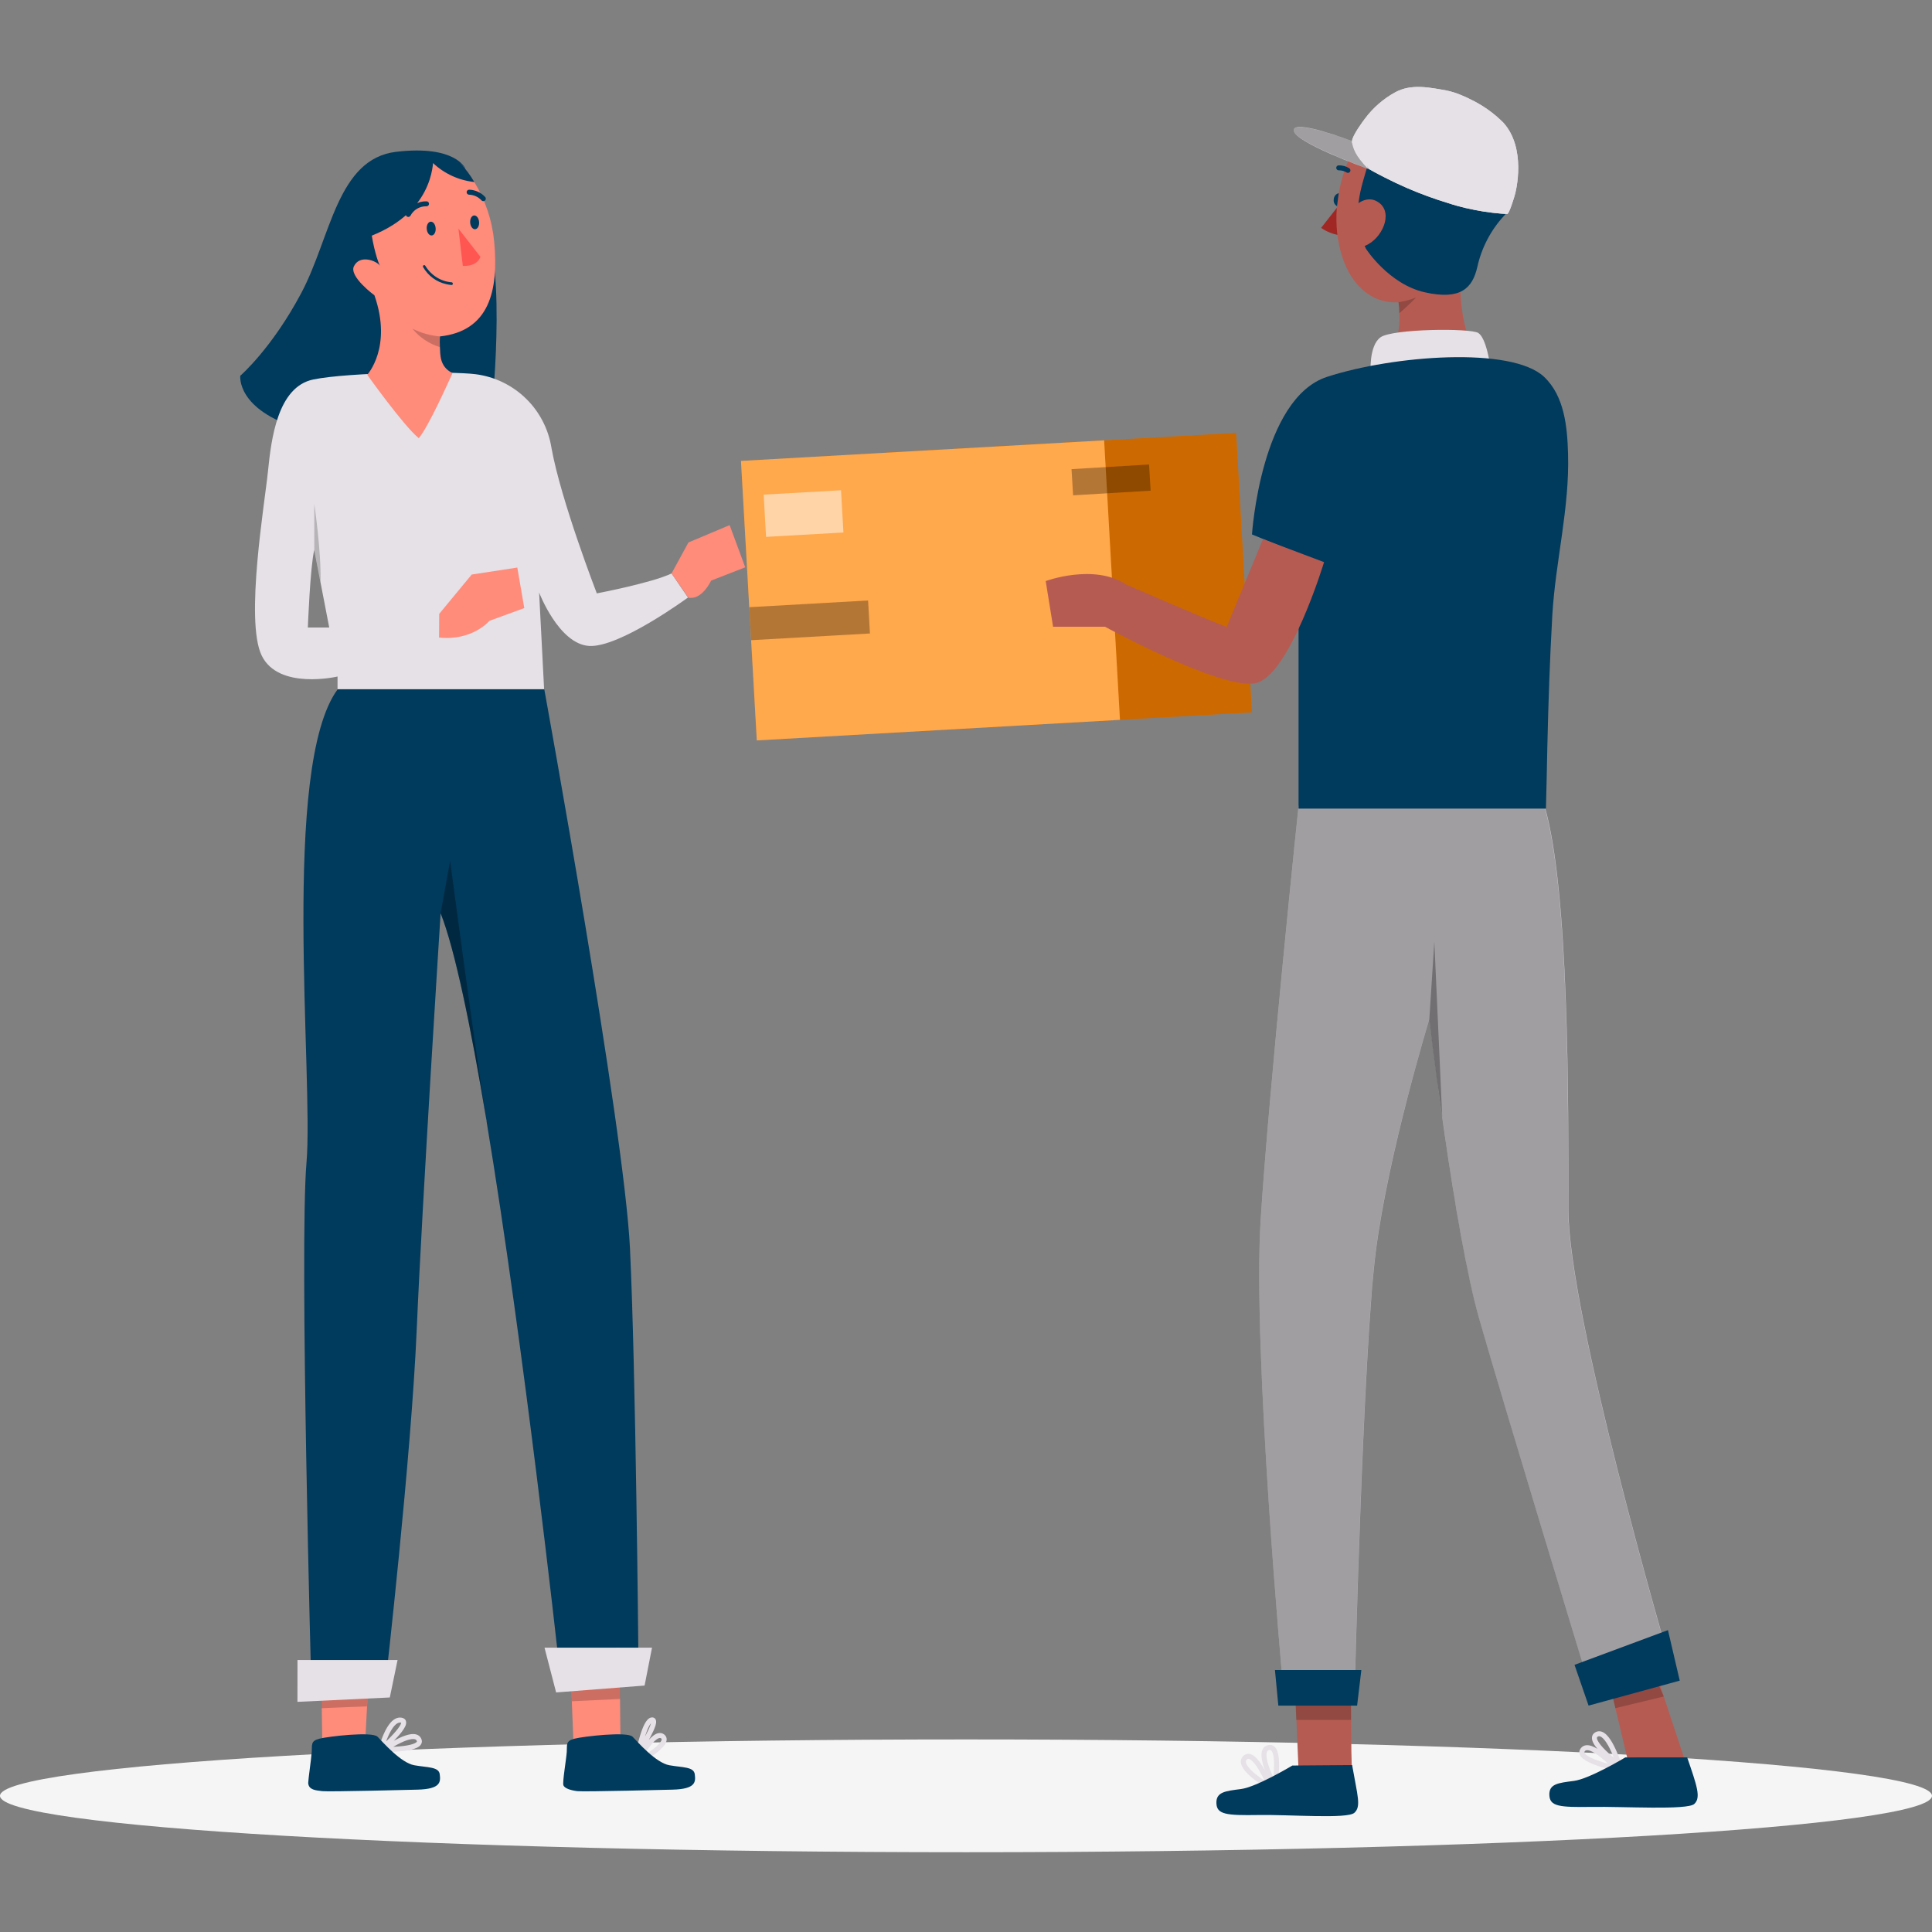 <svg width="200" height="200" viewBox="0 0 200 200" fill="none" xmlns="http://www.w3.org/2000/svg">
<rect x="0" y="0" width="200" height="200" fill="#808080" stroke="none"/>
<g clip-path="url(#clip0)">
<path d="M100 191.742C155.228 191.742 200 189.128 200 185.903C200 182.679 155.228 180.065 100 180.065C44.772 180.065 0 182.679 0 185.903C0 189.128 44.772 191.742 100 191.742Z" fill="#F5F5F5"/>
<path d="M48.151 17.426C48.151 17.426 47.156 14.992 41.023 15.714C34.891 16.436 34.257 24.554 31.193 30.325C28.129 36.097 24.875 38.897 24.875 38.897C24.875 38.897 24.426 42.415 31.1 44.4C37.774 46.386 50.854 43.07 50.854 43.07C50.854 43.07 52.545 27.705 50.033 23.017C47.522 18.329 48.151 17.426 48.151 17.426Z" fill="#003A5D"/>
<path d="M66.079 170.9L57.77 171.416C57.77 171.416 54.247 139.398 50.369 116.085C50.369 116.008 50.369 115.92 50.333 115.833C48.744 106.317 47.099 98.297 45.613 94.537C45.613 94.537 43.705 124.384 43.138 137.634C42.571 150.883 39.925 174.067 39.925 174.067L32.245 175.206C32.245 175.206 30.976 129.057 31.729 120.34C32.482 111.624 29.052 79.338 34.963 71.344H56.341C56.341 71.344 64.619 116.699 65.217 129.273C65.816 141.847 66.079 170.9 66.079 170.9Z" fill="#003A5D"/>
<path d="M38.12 174.17L37.996 176.646L37.707 182.376L33.406 183.015L33.308 176.831L33.272 174.454L38.12 174.17Z" fill="#FF8B7B"/>
<path d="M64.232 180.447L59.42 181.788C59.42 181.788 59.307 178.894 59.193 176.114C59.121 174.325 59.049 172.581 59.003 171.689C59.003 171.343 58.972 171.132 58.961 171.086L64.15 170.57V172.2L64.186 175.882L64.232 180.447Z" fill="#FF8B7B"/>
<path fill-rule="evenodd" clip-rule="evenodd" d="M39.376 181.091C39.19 181.044 39.19 181.044 39.19 181.044L39.19 181.043L39.19 181.041L39.192 181.034L39.2 181.005C39.206 180.981 39.216 180.945 39.228 180.9C39.253 180.81 39.29 180.683 39.339 180.531C39.435 180.227 39.578 179.821 39.763 179.418C39.946 179.018 40.178 178.605 40.456 178.298C40.732 177.995 41.097 177.753 41.535 177.808C41.745 177.835 41.95 177.934 42.023 178.162C42.083 178.353 42.02 178.556 41.948 178.714C41.795 179.047 41.473 179.448 41.136 179.819C41.017 179.949 40.894 180.079 40.771 180.204C40.928 180.118 41.094 180.031 41.262 179.95C41.68 179.75 42.138 179.573 42.541 179.522C42.936 179.471 43.379 179.537 43.594 179.958C43.698 180.16 43.704 180.372 43.595 180.561C43.497 180.73 43.327 180.846 43.154 180.928C42.806 181.095 42.308 181.194 41.824 181.255C41.333 181.317 40.826 181.345 40.444 181.356C40.253 181.362 40.092 181.364 39.978 181.365C39.922 181.365 39.877 181.365 39.846 181.365L39.81 181.365L39.801 181.365L39.798 181.365C39.798 181.365 39.797 181.365 39.8 181.131L39.798 181.365L39.54 181.361L38.992 181.836L39.112 181.355L39.003 181.354L39.136 181.26L39.19 181.044L39.376 181.091ZM39.973 180.267C40.047 180.066 40.133 179.848 40.232 179.633C40.406 179.252 40.612 178.894 40.838 178.645C41.067 178.393 41.277 178.295 41.47 178.32C41.501 178.324 41.52 178.328 41.531 178.332C41.53 178.355 41.521 178.407 41.479 178.499C41.363 178.752 41.091 179.102 40.754 179.472C40.499 179.752 40.22 180.031 39.973 180.267ZM41.546 178.34C41.545 178.34 41.543 178.339 41.541 178.336C41.545 178.339 41.546 178.34 41.546 178.34ZM40.715 180.83C41.035 180.815 41.403 180.789 41.759 180.743C42.236 180.683 42.663 180.592 42.931 180.463C43.067 180.398 43.127 180.339 43.148 180.303C43.158 180.287 43.171 180.263 43.135 180.193C43.072 180.069 42.93 179.992 42.605 180.033C42.287 180.074 41.889 180.222 41.486 180.415C41.213 180.546 40.947 180.693 40.715 180.83Z" fill="#E5E1E6"/>
<path fill-rule="evenodd" clip-rule="evenodd" d="M66.179 181.496C66.152 181.479 66.119 181.458 66.079 181.432C65.826 181.381 65.826 181.381 65.826 181.381L65.826 181.379L65.828 181.371L65.834 181.342C65.839 181.316 65.847 181.279 65.857 181.232C65.877 181.138 65.906 181.004 65.944 180.843C66.02 180.522 66.129 180.092 66.262 179.661C66.395 179.233 66.555 178.791 66.737 178.451C66.827 178.282 66.929 178.126 67.044 178.008C67.157 177.893 67.313 177.785 67.507 177.785C67.604 177.785 67.711 177.814 67.796 177.896C67.876 177.974 67.908 178.073 67.919 178.153C67.94 178.306 67.901 178.484 67.85 178.649C67.744 178.991 67.532 179.433 67.305 179.859C67.26 179.943 67.214 180.027 67.168 180.11C67.322 179.938 67.482 179.783 67.642 179.664C67.806 179.541 67.989 179.442 68.182 179.409C68.386 179.374 68.591 179.417 68.768 179.56C68.947 179.705 69.03 179.9 69.012 180.113C68.996 180.307 68.9 180.491 68.785 180.652C68.552 180.976 68.16 181.313 67.763 181.609C67.36 181.91 66.93 182.185 66.602 182.384C66.438 182.484 66.299 182.565 66.2 182.621C66.151 182.649 66.112 182.671 66.085 182.686L66.054 182.704L66.046 182.708L66.043 182.71C66.043 182.71 66.043 182.71 65.919 182.484C65.844 182.445 65.793 182.42 65.759 182.402L65.919 182.484L66.043 182.71L65.311 183.11L65.594 182.554L65.826 181.381L66.079 181.432L66.179 181.496C66.179 181.496 66.179 181.496 66.179 181.496ZM66.617 181.768C66.88 181.601 67.175 181.404 67.454 181.196C67.844 180.905 68.182 180.607 68.366 180.351C68.459 180.222 68.494 180.129 68.498 180.071C68.501 180.034 68.495 180.003 68.444 179.961C68.39 179.918 68.338 179.905 68.269 179.917C68.188 179.931 68.082 179.979 67.951 180.077C67.688 180.273 67.4 180.61 67.126 180.992C66.939 181.252 66.765 181.523 66.617 181.768ZM66.771 179.761C66.897 179.361 67.04 178.977 67.192 178.694C67.26 178.565 67.325 178.467 67.385 178.399C67.378 178.428 67.369 178.46 67.358 178.496C67.267 178.789 67.075 179.194 66.85 179.616C66.824 179.664 66.798 179.713 66.771 179.761Z" fill="#E5E1E6"/>
<path d="M43.195 185.264C43.195 185.264 34.025 185.501 33.359 185.419C32.694 185.336 31.956 185.3 31.905 184.578C31.905 184.227 32.219 182.097 32.271 181.354C32.322 180.612 32.137 180.225 33.07 179.988C34.004 179.75 38.537 179.224 39.084 179.786C39.631 180.349 41.498 182.489 42.88 182.737C44.262 182.984 45.423 182.886 45.521 183.67C45.619 184.454 45.65 185.207 43.195 185.264Z" fill="#003A5D"/>
<path d="M69.596 185.264C69.596 185.264 60.431 185.501 59.761 185.419C59.09 185.336 58.43 185.135 58.322 184.8C58.213 184.464 58.626 182.097 58.672 181.354C58.719 180.612 58.538 180.225 59.472 179.988C60.405 179.75 64.939 179.224 65.486 179.786C66.032 180.349 67.899 182.489 69.287 182.737C70.674 182.984 71.824 182.886 71.922 183.67C72.02 184.454 72.051 185.207 69.596 185.264Z" fill="#003A5D"/>
<path opacity="0.3" d="M50.333 115.827C48.744 106.312 47.099 98.292 45.614 94.532L46.599 89.127C46.599 89.127 49.152 108.416 50.333 115.827Z" fill="black"/>
<path opacity="0.2" d="M38.109 174.17L37.985 176.646C36.779 176.692 34.375 176.78 33.297 176.831L33.261 174.454L38.109 174.17Z" fill="black"/>
<path opacity="0.2" d="M64.196 175.877L59.193 176.114C59.121 174.325 59.049 172.581 59.002 171.689L64.16 172.205L64.196 175.877Z" fill="black"/>
<path d="M67.497 170.564L66.728 174.489L57.569 175.201L56.367 170.564H67.497Z" fill="#E5E1E6"/>
<path d="M41.157 171.844L40.353 175.722L30.791 176.176L30.796 171.844H41.157Z" fill="#E5E1E6"/>
<path d="M69.519 59.363C67.456 60.348 61.782 61.426 61.782 61.426C61.782 61.426 58.069 51.828 57.089 46.371C56.781 44.42 55.85 42.621 54.433 41.245C53.017 39.869 51.193 38.989 49.234 38.738C46.727 38.413 36.144 38.521 32.431 39.284C28.717 40.048 28.073 45.499 27.742 48.774C27.412 52.049 25.344 64.247 27.087 67.857C28.831 71.468 34.942 70.034 34.942 70.034V71.344H56.326L55.81 61.338C55.81 61.338 57.832 66.65 60.967 66.867C64.103 67.084 71.221 61.854 71.221 61.854L69.519 59.363ZM31.868 64.959C31.868 64.959 32.106 58.728 32.529 56.933L33.173 60.26L34.081 64.959H31.868Z" fill="#E5E1E6"/>
<path d="M45.469 63.545L48.832 59.476L53.551 58.754L54.273 62.947L50.663 64.267C50.663 64.267 48.925 66.361 45.454 66L45.469 63.545Z" fill="#FF8B7B"/>
<path d="M69.519 59.362L71.267 56.154L75.532 54.36L77.147 58.728L73.614 60.105C73.614 60.105 72.691 62.137 71.267 61.874L69.519 59.362Z" fill="#FF8B7B"/>
<path d="M45.541 34.828C45.518 35.199 45.518 35.571 45.541 35.942C45.593 36.648 45.459 37.943 46.846 38.624C46.129 40.171 44.401 44.05 43.354 45.365C41.761 44.06 38.016 38.794 38.016 38.794C38.016 38.794 40.647 35.942 38.759 30.568C38.759 30.568 36.108 28.628 36.639 27.561C37.248 26.318 38.975 26.988 39.342 27.514C38.955 26.947 37.155 20.722 39.342 18.432C40.703 17.003 42.065 16.988 44.602 16.885H44.814C46.438 16.828 47.645 16.885 47.645 16.885C48.197 17.479 48.683 18.131 49.095 18.829C50.245 20.708 50.951 22.825 51.158 25.018C51.637 30.129 50.632 34.271 45.541 34.828Z" fill="#FF8B7B"/>
<path d="M46.179 29.409C45.689 29.302 45.225 29.091 44.815 28.788C44.405 28.485 44.059 28.096 43.798 27.647C43.781 27.614 43.778 27.575 43.788 27.539C43.798 27.503 43.822 27.473 43.853 27.455C43.884 27.44 43.918 27.438 43.95 27.449C43.982 27.46 44.01 27.482 44.027 27.513C44.325 28.004 44.729 28.416 45.207 28.713C45.684 29.011 46.221 29.186 46.775 29.226C46.804 29.234 46.83 29.252 46.849 29.278C46.867 29.303 46.877 29.334 46.877 29.366C46.877 29.398 46.867 29.428 46.849 29.454C46.83 29.479 46.804 29.497 46.775 29.505C46.574 29.491 46.375 29.459 46.179 29.409V29.409Z" fill="#003A5D"/>
<path fill-rule="evenodd" clip-rule="evenodd" d="M42.922 21.157C43.297 20.938 43.727 20.828 44.161 20.841C44.304 20.845 44.416 20.964 44.412 21.106C44.407 21.248 44.289 21.36 44.146 21.356C43.808 21.346 43.474 21.432 43.182 21.602C42.89 21.773 42.652 22.022 42.495 22.322C42.428 22.448 42.272 22.497 42.146 22.431C42.02 22.364 41.972 22.209 42.038 22.082C42.24 21.697 42.546 21.377 42.922 21.157Z" fill="#003A5D"/>
<path fill-rule="evenodd" clip-rule="evenodd" d="M48.306 19.89C48.309 19.748 48.428 19.635 48.57 19.639C48.882 19.647 49.19 19.718 49.474 19.848C49.758 19.977 50.013 20.163 50.224 20.393C50.32 20.498 50.312 20.662 50.207 20.758C50.102 20.854 49.939 20.846 49.843 20.741C49.679 20.562 49.481 20.418 49.26 20.317C49.039 20.216 48.8 20.161 48.557 20.155C48.414 20.151 48.302 20.033 48.306 19.89Z" fill="#003A5D"/>
<path d="M47.909 27.525L47.455 23.662L49.729 26.581C49.729 26.581 49.508 27.587 47.909 27.525Z" fill="#FF5652"/>
<path d="M44.175 23.693C44.2 24.085 44.432 24.389 44.69 24.374C44.948 24.358 45.129 24.023 45.098 23.626C45.067 23.229 44.845 22.93 44.582 22.95C44.319 22.971 44.144 23.316 44.175 23.693Z" fill="#003A5D"/>
<path d="M48.672 23.048C48.703 23.445 48.93 23.75 49.188 23.729C49.446 23.708 49.626 23.378 49.595 22.981C49.564 22.584 49.337 22.285 49.079 22.305C48.822 22.326 48.646 22.656 48.672 23.048Z" fill="#003A5D"/>
<path d="M37.774 24.657C37.774 24.657 35.139 21.124 37.315 18.834C38.677 17.406 42.339 16.472 44.871 16.364C44.814 16.962 44.871 22.202 37.774 24.657Z" fill="#003A5D"/>
<path d="M49.136 18.845C47.517 18.681 45.997 17.987 44.814 16.869L44.613 16.658C45.629 16.616 46.646 16.689 47.646 16.875V16.875C48.197 17.469 48.683 18.121 49.095 18.819L49.136 18.845Z" fill="#003A5D"/>
<path opacity="0.2" d="M45.557 35.942C44.436 35.601 43.441 34.935 42.699 34.029C43.588 34.472 44.552 34.743 45.541 34.828C45.523 35.199 45.528 35.571 45.557 35.942V35.942Z" fill="black"/>
<path opacity="0.2" d="M33.179 60.26L32.534 56.933V52.157C32.534 52.157 33.277 57.196 33.179 60.26Z" fill="black"/>
<path d="M127.964 44.809L90.369 46.937L92.007 75.871L129.602 73.743L127.964 44.809Z" fill="#FF8300"/>
<path opacity="0.2" d="M127.964 44.809L90.369 46.937L92.007 75.871L129.602 73.743L127.964 44.809Z" fill="black"/>
<path d="M114.3 45.585L76.705 47.713L78.343 76.647L115.938 74.519L114.3 45.585Z" fill="#FF8300"/>
<path opacity="0.3" d="M114.3 45.585L76.705 47.713L78.343 76.647L115.938 74.519L114.3 45.585Z" fill="white"/>
<path opacity="0.3" d="M118.95 48.085L110.925 48.567L111.088 51.275L119.113 50.793L118.95 48.085Z" fill="black"/>
<path opacity="0.5" d="M87.064 50.748L79.052 51.201L79.3 55.578L87.312 55.125L87.064 50.748Z" fill="white"/>
<path opacity="0.3" d="M89.862 62.162L77.566 62.858L77.759 66.272L90.056 65.576L89.862 62.162Z" fill="black"/>
<path d="M138.826 20.959L136.763 23.59C137.335 23.988 137.992 24.248 138.682 24.348L138.826 20.959Z" fill="#A02724"/>
<path d="M174.434 182.278L168.441 181.937L167.224 176.826L166.558 174.026L166.311 172.994L170.922 172.68L171.252 172.654L172.232 175.619L174.434 182.278Z" fill="#B55B52"/>
<path d="M139.971 183.118C140.084 183.526 134.406 182.798 134.406 182.798L134.205 178.028L134.05 174.345V174.144H134.096L139.863 174.717C139.863 174.717 139.863 176.264 139.863 178.023C139.873 180.282 139.904 182.896 139.971 183.118Z" fill="#B55B52"/>
<path d="M151.998 34.792C151.998 34.792 143.901 36.984 144.499 35.395C144.801 34.434 144.922 33.425 144.855 32.419C144.855 31.759 144.773 31.29 144.773 31.29C141.843 31.46 139.873 29.34 138.996 26.731C137.867 23.383 138.279 19.644 139.651 16.467C139.76 16.209 140.069 15.116 140.342 14.982L143.519 13.517C143.519 13.517 146.614 15.544 148.223 16.802C149.832 18.061 151.127 23.91 151.127 28.458C151.127 33.007 151.998 34.792 151.998 34.792Z" fill="#B55B52"/>
<path d="M138.584 19.995C138.441 20.034 138.314 20.117 138.221 20.233C138.128 20.349 138.075 20.491 138.068 20.64C138.047 20.777 138.068 20.918 138.129 21.043C138.19 21.169 138.287 21.272 138.408 21.341L138.584 19.995Z" fill="#003A5D"/>
<path fill-rule="evenodd" clip-rule="evenodd" d="M139.401 17.856C139.158 17.704 138.876 17.626 138.589 17.633C138.447 17.636 138.329 17.523 138.326 17.381C138.323 17.238 138.435 17.12 138.578 17.117C138.965 17.108 139.347 17.213 139.675 17.419C139.795 17.495 139.832 17.654 139.756 17.775C139.68 17.896 139.521 17.932 139.401 17.856Z" fill="#003A5D"/>
<path d="M141.4 25.746C141.4 25.746 143.752 29.418 147.496 30.259C151.24 31.099 152.421 29.799 152.922 27.68C153.355 25.681 154.315 23.834 155.702 22.331C156.996 20.995 156.217 17.37 154.572 14.389C154.572 14.389 156.336 12.908 153.494 11.485C150.652 10.062 149.605 12.429 147.14 11.047C144.675 9.664 147.965 9.205 145.639 13.517C143.313 17.829 142.029 14.693 141.683 16.612C141.338 18.53 139.538 21.862 141.4 25.746Z" fill="#003A5D"/>
<path d="M141.683 17.504C141.451 17.427 133.993 14.729 133.921 13.507C133.849 12.284 139.703 14.507 139.925 14.595L141.436 16.983L141.683 17.504Z" fill="#E5E1E6"/>
<path d="M156.733 20.459C156.661 20.681 156.217 22.151 156.027 22.151L155.403 22.115C154.821 22.067 154.244 22 153.67 21.913C153.035 21.816 152.411 21.692 151.797 21.547H151.772C151.148 21.398 150.534 21.233 149.936 21.032C148.467 20.588 147.026 20.059 145.619 19.448V19.448C144.824 19.103 144.123 18.767 143.556 18.479C142.395 17.901 141.704 17.494 141.704 17.494L141.601 17.323L141.178 16.658L140.275 15.229L139.966 14.75V14.714C139.951 14.67 139.951 14.623 139.966 14.579C139.997 14.033 141.116 12.516 141.317 12.259C142.146 11.151 143.201 10.234 144.412 9.566C146.072 8.648 147.945 9.051 149.709 9.36C150.292 9.481 150.861 9.664 151.405 9.907V9.907L151.751 10.056L151.818 10.087C151.88 10.123 151.947 10.149 152.009 10.18L152.122 10.237C153.433 10.851 154.625 11.69 155.645 12.718C157.966 15.322 157.022 19.618 156.733 20.459Z" fill="#E5E1E6"/>
<path d="M154.211 37.562C154.211 37.562 153.84 34.983 153.03 34.467C152.22 33.951 144.175 34.029 142.921 34.91C141.668 35.792 141.89 38.676 141.89 38.676L154.211 37.562Z" fill="#E5E1E6"/>
<path d="M139.93 21.671C139.93 21.671 141.302 19.897 142.772 20.995C144.241 22.094 143.076 24.699 141.348 25.431C141.348 25.431 139.115 26.158 138.826 23.884C138.537 21.609 139.93 21.671 139.93 21.671Z" fill="#B55B52"/>
<path d="M134.427 83.418C134.427 83.418 131.358 112.78 130.502 126.282C129.646 139.785 132.792 174.315 132.792 174.315H140.255C140.255 174.315 141.111 140.012 142.4 129.722C143.69 119.433 147.971 105.482 147.971 105.482C147.971 105.482 150.549 127.561 153.128 136.566C155.707 145.571 164.083 173.082 164.083 173.082L172.675 171.431C172.675 171.431 162.36 136.138 162.36 125.204C162.36 114.27 162.458 92.196 159.89 83.428L134.427 83.418Z" fill="#E5E1E6"/>
<path opacity="0.3" d="M172.66 171.442L164.073 173.097C164.073 173.097 155.702 145.587 153.123 136.582C151.705 131.631 150.291 122.713 149.306 115.694C148.481 109.964 147.965 105.497 147.965 105.497C147.965 105.497 143.679 119.423 142.39 129.738C141.101 140.053 140.25 174.33 140.25 174.33H132.792C132.792 174.33 129.646 139.805 130.502 126.303C131.358 112.8 134.427 83.433 134.427 83.433H159.864C162.443 92.201 162.34 114.301 162.34 125.209C162.34 136.118 172.66 171.442 172.66 171.442Z" fill="black"/>
<path opacity="0.3" d="M149.301 115.694C148.481 109.963 147.965 105.497 147.965 105.497L148.481 97.482L149.301 115.694Z" fill="black"/>
<path opacity="0.2" d="M139.863 178.043H134.189L134.035 174.361L134.071 174.165L139.837 174.737C139.837 174.737 139.853 176.264 139.863 178.043Z" fill="black"/>
<path d="M131.982 172.88H140.925L140.487 176.563H132.333L131.982 172.88Z" fill="#003A5D"/>
<path opacity="0.2" d="M170.922 172.679L166.558 174.025L167.224 176.826L172.232 175.619L170.922 172.679Z" fill="black"/>
<path d="M162.994 172.344L172.665 168.75L173.887 173.979L164.449 176.563L162.994 172.344Z" fill="#003A5D"/>
<path fill-rule="evenodd" clip-rule="evenodd" d="M131.577 181.19C131.534 181.158 131.479 181.137 131.377 181.162C131.277 181.186 131.219 181.234 131.18 181.304C131.135 181.382 131.105 181.502 131.104 181.672C131.101 182.014 131.211 182.466 131.374 182.931C131.508 183.316 131.673 183.693 131.82 183.998C131.859 183.631 131.894 183.176 131.896 182.732C131.897 182.231 131.856 181.773 131.747 181.469C131.693 181.317 131.631 181.231 131.577 181.19ZM131.977 184.8C132.231 184.841 132.231 184.841 132.231 184.841L132.232 184.838L132.233 184.828L132.239 184.792C132.244 184.76 132.251 184.714 132.259 184.656C132.276 184.539 132.298 184.373 132.32 184.175C132.364 183.78 132.409 183.254 132.411 182.734C132.413 182.223 132.374 181.688 132.233 181.294C132.162 181.097 132.056 180.906 131.889 180.78C131.711 180.644 131.492 180.603 131.256 180.66C131.019 180.717 130.843 180.854 130.732 181.048C130.627 181.231 130.59 181.45 130.588 181.668C130.584 182.102 130.719 182.621 130.887 183.101C130.91 183.166 130.933 183.23 130.957 183.294C130.895 183.182 130.831 183.069 130.764 182.958C130.501 182.52 130.191 182.084 129.865 181.82C129.702 181.688 129.513 181.58 129.304 181.558C129.081 181.535 128.874 181.614 128.701 181.785C128.527 181.957 128.447 182.165 128.452 182.388C128.458 182.6 128.54 182.806 128.651 182.993C128.873 183.366 129.258 183.74 129.65 184.062C130.048 184.389 130.473 184.679 130.798 184.881C130.96 184.983 131.099 185.063 131.198 185.117C131.247 185.143 131.291 185.165 131.327 185.18C131.34 185.186 131.37 185.198 131.404 185.205C131.414 185.207 131.431 185.21 131.451 185.21C131.469 185.211 131.509 185.21 131.556 185.192C131.61 185.17 131.678 185.12 131.707 185.029C131.727 184.968 131.719 184.915 131.71 184.882C131.721 184.9 131.732 184.916 131.742 184.929C131.751 184.941 131.771 184.968 131.799 184.992C131.807 184.999 131.82 185.01 131.838 185.021C131.853 185.031 131.888 185.05 131.936 185.057C131.991 185.065 132.068 185.058 132.136 185.003C132.198 184.954 132.219 184.893 132.227 184.862L132.229 184.852L132.231 184.841L131.977 184.8ZM131.693 184.856C131.693 184.856 131.693 184.856 131.693 184.856C131.678 184.862 131.627 184.883 131.461 184.949L131.693 184.856ZM130.911 184.342C130.628 184.158 130.292 183.922 129.978 183.664C129.597 183.351 129.269 183.023 129.094 182.729C129.007 182.583 128.97 182.465 128.968 182.375C128.966 182.296 128.99 182.224 129.064 182.151C129.139 182.077 129.197 182.066 129.25 182.071C129.319 182.078 129.415 182.119 129.541 182.221C129.792 182.424 130.064 182.795 130.322 183.224C130.55 183.603 130.754 184.009 130.911 184.342Z" fill="#E5E1E6"/>
<path fill-rule="evenodd" clip-rule="evenodd" d="M167.857 182.645C167.857 182.645 167.857 182.645 167.61 182.721C167.548 182.806 167.511 182.857 167.489 182.886L167.61 182.721L167.857 182.645L168.089 183.394L167.668 183.084L168.014 183.466L167.238 183.304L167.291 183.051L167.44 182.916C167.413 182.941 167.367 182.983 167.291 183.051C167.238 183.304 167.238 183.304 167.238 183.304L167.234 183.303L167.225 183.301L167.188 183.293C167.157 183.286 167.111 183.276 167.053 183.263C166.937 183.236 166.773 183.197 166.579 183.147C166.191 183.047 165.678 182.903 165.188 182.724C164.704 182.548 164.216 182.329 163.895 182.074C163.735 181.947 163.589 181.79 163.525 181.598C163.455 181.386 163.497 181.172 163.64 180.983C163.781 180.795 163.973 180.695 164.186 180.668C164.389 180.643 164.6 180.687 164.801 180.76C164.982 180.826 165.171 180.923 165.359 181.037C165.184 180.829 165.035 180.619 164.934 180.42C164.843 180.237 164.776 180.033 164.799 179.831C164.824 179.609 164.952 179.432 165.161 179.318C165.368 179.205 165.584 179.192 165.79 179.256C165.986 179.317 166.16 179.444 166.312 179.594C166.615 179.893 166.885 180.34 167.107 180.783C167.332 181.231 167.519 181.696 167.65 182.048C167.715 182.224 167.767 182.372 167.802 182.477C167.819 182.53 167.833 182.571 167.842 182.6L167.853 182.633L167.856 182.642L167.856 182.644L167.857 182.645ZM167.065 181.962C166.95 181.67 166.808 181.336 166.646 181.015C166.43 180.585 166.191 180.199 165.949 179.961C165.829 179.842 165.724 179.775 165.636 179.748C165.558 179.723 165.487 179.728 165.408 179.771C165.33 179.813 165.316 179.852 165.312 179.889C165.305 179.946 165.322 180.044 165.395 180.188C165.539 180.475 165.84 180.828 166.199 181.184C166.485 181.466 166.796 181.738 167.065 181.962ZM166.469 182.585C166.244 182.371 165.978 182.131 165.7 181.91C165.323 181.611 164.943 181.361 164.624 181.244C164.465 181.186 164.34 181.169 164.249 181.18C164.167 181.19 164.104 181.223 164.051 181.294C164 181.362 164.003 181.401 164.015 181.435C164.032 181.489 164.089 181.569 164.216 181.67C164.468 181.871 164.889 182.066 165.364 182.239C165.74 182.376 166.132 182.493 166.469 182.585Z" fill="#E5E1E6"/>
<path d="M174.656 181.927H168.25C168.25 181.927 164.547 184.155 162.922 184.361C161.298 184.568 160.343 184.666 160.39 185.831C160.436 186.997 161.421 187.1 164.748 187.049C168.075 186.997 174.676 187.404 175.393 186.744C176.11 186.084 175.656 184.841 174.656 181.927Z" fill="#003A5D"/>
<path d="M139.971 182.721L133.782 182.768C133.782 182.768 130.079 184.996 128.46 185.202C126.84 185.408 125.881 185.506 125.922 186.672C125.963 187.837 126.954 187.941 130.285 187.889C133.617 187.837 139.492 188.317 140.208 187.657C140.925 186.997 140.528 185.914 139.971 182.721Z" fill="#003A5D"/>
<path opacity="0.3" d="M139.925 14.595C140.085 15.415 140.25 16.044 141.606 17.473C139.883 16.833 133.983 14.554 133.921 13.507C133.859 12.46 138.439 14.033 139.925 14.595Z" fill="black"/>
<path opacity="0.3" d="M139.925 14.724C139.91 14.68 139.91 14.633 139.925 14.59V14.59C139.925 14.59 139.925 14.646 139.925 14.755V14.724Z" fill="black"/>
<path opacity="0.3" d="M141.683 17.504L141.524 17.442C141.532 17.42 141.542 17.4 141.555 17.38L141.683 17.504Z" fill="black"/>
<path d="M156.733 20.459C156.661 20.681 156.217 22.151 156.027 22.151L155.403 22.115C154.821 22.067 154.244 22 153.67 21.913C153.035 21.816 152.411 21.692 151.797 21.547H151.772C151.148 21.398 150.534 21.233 149.936 21.032C148.467 20.588 147.026 20.059 145.619 19.448V19.448C144.824 19.103 144.123 18.767 143.556 18.479C142.395 17.901 141.704 17.494 141.704 17.494L141.601 17.323L141.178 16.658L140.275 15.229L139.966 14.75V14.714C139.951 14.67 139.951 14.623 139.966 14.579C139.997 14.033 141.116 12.516 141.317 12.259C142.146 11.151 143.201 10.234 144.412 9.566C146.072 8.648 147.945 9.051 149.709 9.36C150.292 9.481 150.861 9.664 151.405 9.907V9.907L151.751 10.056L151.818 10.087C151.88 10.123 151.947 10.149 152.009 10.18L152.122 10.237C153.433 10.851 154.625 11.69 155.645 12.718C157.966 15.322 157.022 19.618 156.733 20.459Z" fill="#E5E1E6"/>
<path opacity="0.2" d="M146.588 30.795C146.039 31.366 145.461 31.909 144.855 32.42C144.855 31.759 144.773 31.29 144.773 31.29C145.395 31.195 146.004 31.029 146.588 30.795V30.795Z" fill="black"/>
<path d="M134.427 83.706V57.289L129.604 55.324C129.604 55.324 130.528 41.228 137.392 39.006C144.257 36.783 156.475 35.849 159.838 39.006C161.963 41.012 162.247 44.23 162.324 46.989C162.489 52.611 161.019 58.109 160.694 63.7C160.436 68.249 160.282 72.798 160.178 77.352C160.178 77.703 160.044 83.706 160.034 83.706H134.427Z" fill="#003A5D"/>
<path d="M137.067 58.192C137.067 58.192 133.498 69.982 129.971 70.72C126.443 71.457 114.395 64.881 114.395 64.881H109.015L108.252 60.152C108.252 60.152 113.26 58.295 116.597 60.518C116.597 60.518 124.39 63.917 126.984 64.907L130.744 55.809L137.067 58.192Z" fill="#B55B52"/>
</g>
<defs>
<clipPath id="clip0">
<rect width="200" height="200" fill="white"/>
</clipPath>
</defs>
</svg>
